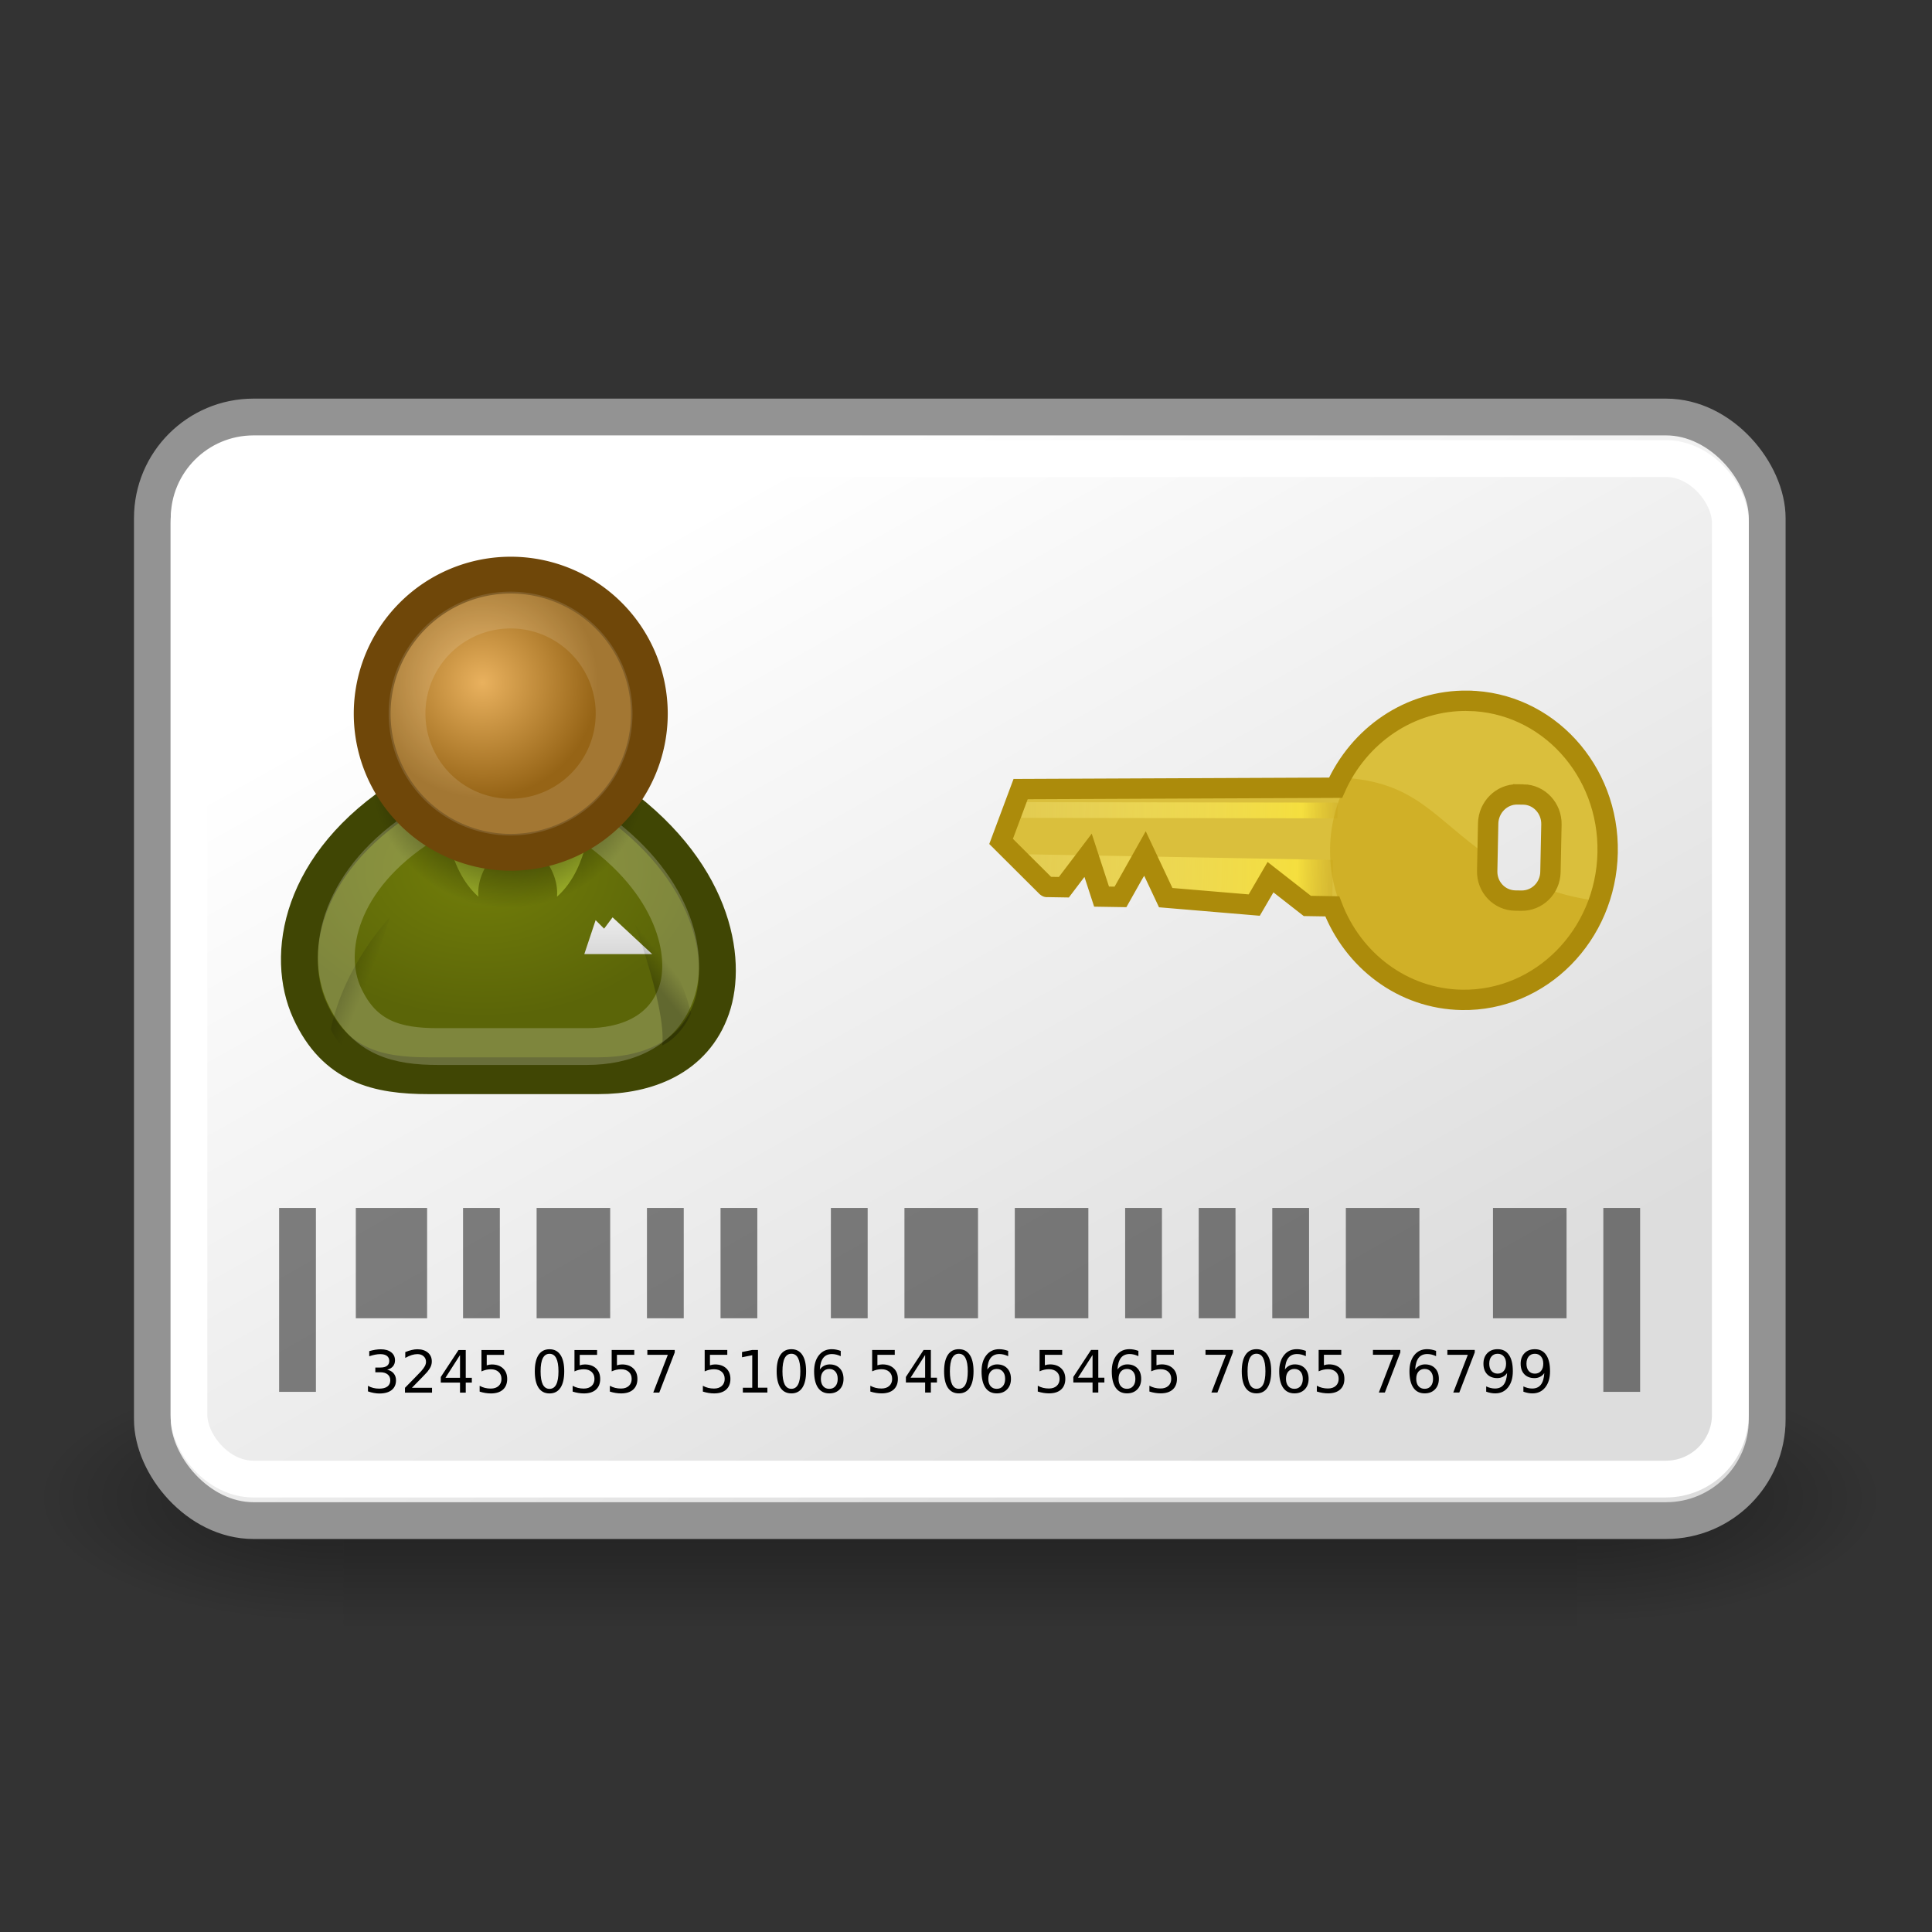 <?xml version="1.0" encoding="UTF-8" standalone="no"?>
<!-- Created with Inkscape (http://www.inkscape.org/) -->

<svg
   xmlns:dc="http://purl.org/dc/elements/1.1/"
   xmlns:cc="http://creativecommons.org/ns#"
   xmlns:rdf="http://www.w3.org/1999/02/22-rdf-syntax-ns#"
   xmlns:svg="http://www.w3.org/2000/svg"
   xmlns="http://www.w3.org/2000/svg"
   xmlns:xlink="http://www.w3.org/1999/xlink"
   xmlns:sodipodi="http://sodipodi.sourceforge.net/DTD/sodipodi-0.dtd"
   xmlns:inkscape="http://www.inkscape.org/namespaces/inkscape"
   version="1.0"
   width="128"
   height="128"
   id="svg2108"
   inkscape:version="0.48.3.1 r9886"
   sodipodi:docname="keycard.svg"
   inkscape:export-filename="keycard.png"
   inkscape:export-xdpi="22.5"
   inkscape:export-ydpi="22.5">
  <rect width="100%" height="100%" fill="#333333" stroke="none"/>
  <sodipodi:namedview
     pagecolor="#ffffff"
     bordercolor="#666666"
     borderopacity="1"
     objecttolerance="10"
     gridtolerance="10"
     guidetolerance="10"
     inkscape:pageopacity="0"
     inkscape:pageshadow="2"
     inkscape:window-width="1024"
     inkscape:window-height="551"
     id="namedview78"
     showgrid="false"
     inkscape:zoom="2"
     inkscape:cx="61.715018"
     inkscape:cy="47.022461"
     inkscape:window-x="0"
     inkscape:window-y="0"
     inkscape:window-maximized="1"
     inkscape:current-layer="layer2"
     fit-margin-top="0"
     fit-margin-left="0"
     fit-margin-right="0"
     fit-margin-bottom="0" />
  <defs
     id="defs3">
    <linearGradient
       id="linearGradient4356">
      <stop
         id="stop4358"
         style="stop-color:#000000;stop-opacity:1"
         offset="0" />
      <stop
         id="stop4360"
         style="stop-color:#000000;stop-opacity:0"
         offset="1" />
    </linearGradient>
    <linearGradient
       id="linearGradient4344">
      <stop
         id="stop4346"
         style="stop-color:#727e0a;stop-opacity:1"
         offset="0" />
      <stop
         id="stop4348"
         style="stop-color:#5b6508;stop-opacity:1"
         offset="1" />
    </linearGradient>
    <linearGradient
       id="linearGradient4338">
      <stop
         id="stop4340"
         style="stop-color:#e9b15e;stop-opacity:1"
         offset="0" />
      <stop
         id="stop4342"
         style="stop-color:#966416;stop-opacity:1"
         offset="1" />
    </linearGradient>
    <linearGradient
       id="linearGradient3824">
      <stop
         id="stop3826"
         style="stop-color:#ffffff;stop-opacity:1"
         offset="0" />
      <stop
         id="stop3828"
         style="stop-color:#c9c9c9;stop-opacity:1"
         offset="1" />
    </linearGradient>
    <linearGradient
       id="linearGradient3816">
      <stop
         id="stop3818"
         style="stop-color:#000000;stop-opacity:1"
         offset="0" />
      <stop
         id="stop3820"
         style="stop-color:#000000;stop-opacity:0"
         offset="1" />
    </linearGradient>
    <linearGradient
       id="linearGradient5048">
      <stop
         id="stop5050"
         style="stop-color:#000000;stop-opacity:0"
         offset="0" />
      <stop
         id="stop5056"
         style="stop-color:#000000;stop-opacity:1"
         offset="0.5" />
      <stop
         id="stop5052"
         style="stop-color:#000000;stop-opacity:0"
         offset="1" />
    </linearGradient>
    <linearGradient
       id="linearGradient5060">
      <stop
         id="stop5062"
         style="stop-color:#000000;stop-opacity:1"
         offset="0" />
      <stop
         id="stop5064"
         style="stop-color:#000000;stop-opacity:0"
         offset="1" />
    </linearGradient>
    <linearGradient
       id="linearGradient6732">
      <stop
         id="stop6734"
         style="stop-color:#ffffff;stop-opacity:1"
         offset="0" />
      <stop
         id="stop6736"
         style="stop-color:#dddddd;stop-opacity:1"
         offset="1" />
    </linearGradient>
    <linearGradient
       x1="22.687"
       y1="36.39"
       x2="21.408"
       y2="35.74"
       id="linearGradient6958"
       xlink:href="#linearGradient4356"
       gradientUnits="userSpaceOnUse"
       gradientTransform="matrix(-0.978,0.21,0.21,0.978,61.568,-4.448)" />
    <linearGradient
       x1="20.662"
       y1="35.818"
       x2="22.627"
       y2="36.218"
       id="linearGradient6956"
       xlink:href="#linearGradient4356"
       gradientUnits="userSpaceOnUse"
       gradientTransform="matrix(0.983,0.182,-0.182,0.983,12.69,-3.155)" />
    <linearGradient
       x1="30.936"
       y1="29.553"
       x2="30.936"
       y2="35.803"
       id="linearGradient6954"
       xlink:href="#linearGradient3824"
       gradientUnits="userSpaceOnUse"
       gradientTransform="translate(7.344,-0.33)" />
    <radialGradient
       cx="29.345"
       cy="17.064"
       r="9.162"
       fx="29.345"
       fy="17.064"
       id="radialGradient6952"
       xlink:href="#linearGradient4338"
       gradientUnits="userSpaceOnUse"
       gradientTransform="matrix(0.788,0,0,0.788,6.221,3.618)" />
    <radialGradient
       cx="31.113"
       cy="19.009"
       r="8.662"
       fx="31.113"
       fy="19.009"
       id="radialGradient6950"
       xlink:href="#linearGradient3816"
       gradientUnits="userSpaceOnUse" />
    <radialGradient
       cx="16.215"
       cy="19.836"
       r="13.565"
       fx="16.215"
       fy="19.836"
       id="radialGradient6948"
       xlink:href="#linearGradient4344"
       gradientUnits="userSpaceOnUse"
       gradientTransform="matrix(1,0,0,0.682,19.762,14.904)" />
    <linearGradient
       x1="302.857"
       y1="366.648"
       x2="302.857"
       y2="609.505"
       id="linearGradient5027"
       xlink:href="#linearGradient5048"
       gradientUnits="userSpaceOnUse"
       gradientTransform="matrix(2.774,0,0,1.97,-1892.179,-872.885)" />
    <radialGradient
       cx="605.714"
       cy="486.648"
       r="117.143"
       fx="605.714"
       fy="486.648"
       id="radialGradient5029"
       xlink:href="#linearGradient5060"
       gradientUnits="userSpaceOnUse"
       gradientTransform="matrix(2.774,0,0,1.97,-1891.633,-872.885)" />
    <radialGradient
       cx="605.714"
       cy="486.648"
       r="117.143"
       fx="605.714"
       fy="486.648"
       id="radialGradient5031"
       xlink:href="#linearGradient5060"
       gradientUnits="userSpaceOnUse"
       gradientTransform="matrix(-2.774,0,0,1.97,112.762,-872.885)" />
    <linearGradient
       x1="16.25"
       y1="12.25"
       x2="31.5"
       y2="36.625"
       id="linearGradient32693"
       xlink:href="#linearGradient6732"
       gradientUnits="userSpaceOnUse"
       gradientTransform="matrix(2.7,0,0,2.437,1.58,-11.285)" />
    <linearGradient
       id="linearGradient7465"
       y2="459.01"
       xlink:href="#linearGradient2119"
       gradientUnits="userSpaceOnUse"
       x2="564.29"
       gradientTransform="matrix(0.046,0.049,-0.052,0.049,81.399,-22.432)"
       y1="459.01"
       x1="333.57" />
    <linearGradient
       id="linearGradient2119">
      <stop
         id="stop2121"
         stop-color="#d2b32a"
         stop-opacity=".567"
         offset="0" />
      <stop
         id="stop2378"
         stop-color="#ffeb3f"
         stop-opacity=".722"
         offset=".11" />
      <stop
         id="stop2123"
         stop-color="#fff493"
         stop-opacity=".231"
         offset="1" />
    </linearGradient>
    <linearGradient
       id="linearGradient7467"
       y2="504.34"
       xlink:href="#linearGradient2119"
       gradientUnits="userSpaceOnUse"
       x2="567"
       gradientTransform="matrix(0.046,0.049,-0.052,0.049,81.399,-22.432)"
       y1="504.34"
       x1="336.16" />
    <linearGradient
       id="linearGradient3259">
      <stop
         id="stop3261"
         stop-color="#d2b32a"
         stop-opacity=".567"
         offset="0" />
      <stop
         id="stop3263"
         stop-color="#ffeb3f"
         stop-opacity=".722"
         offset=".11" />
      <stop
         id="stop3265"
         stop-color="#fff493"
         stop-opacity=".231"
         offset="1" />
    </linearGradient>
    <radialGradient
       inkscape:collect="always"
       xlink:href="#linearGradient4344"
       id="radialGradient3313"
       gradientUnits="userSpaceOnUse"
       gradientTransform="matrix(1,0,0,0.682,19.762,14.904)"
       cx="16.215"
       cy="19.836"
       fx="16.215"
       fy="19.836"
       r="13.565" />
    <radialGradient
       inkscape:collect="always"
       xlink:href="#linearGradient3816"
       id="radialGradient3315"
       gradientUnits="userSpaceOnUse"
       cx="31.113"
       cy="19.009"
       fx="31.113"
       fy="19.009"
       r="8.662" />
    <radialGradient
       inkscape:collect="always"
       xlink:href="#linearGradient4338"
       id="radialGradient3317"
       gradientUnits="userSpaceOnUse"
       gradientTransform="matrix(0.788,0,0,0.788,6.221,3.618)"
       cx="29.345"
       cy="17.064"
       fx="29.345"
       fy="17.064"
       r="9.162" />
    <linearGradient
       inkscape:collect="always"
       xlink:href="#linearGradient3824"
       id="linearGradient3319"
       gradientUnits="userSpaceOnUse"
       gradientTransform="translate(7.344,-0.33)"
       x1="30.936"
       y1="29.553"
       x2="30.936"
       y2="35.803" />
    <linearGradient
       inkscape:collect="always"
       xlink:href="#linearGradient4356"
       id="linearGradient3321"
       gradientUnits="userSpaceOnUse"
       gradientTransform="matrix(0.983,0.182,-0.182,0.983,12.69,-3.155)"
       x1="20.662"
       y1="35.818"
       x2="22.627"
       y2="36.218" />
    <linearGradient
       inkscape:collect="always"
       xlink:href="#linearGradient4356"
       id="linearGradient3323"
       gradientUnits="userSpaceOnUse"
       gradientTransform="matrix(-0.978,0.21,0.21,0.978,61.568,-4.448)"
       x1="22.687"
       y1="36.39"
       x2="21.408"
       y2="35.74" />
  </defs>
  <g
     id="layer1"
     style="display:inline"
     transform="translate(-2.285,16.978)" />
  <g
     id="layer2"
     style="display:inline"
     transform="translate(-2.285,16.978)">
    <g
       transform="matrix(0.061,0,0,0.036,120.149,79.158)"
       id="g5022"
       style="display:inline">
      <rect
         width="1339.633"
         height="478.357"
         x="-1559.252"
         y="-150.697"
         id="rect4173"
         style="opacity:0.402;fill:url(#linearGradient5027);fill-opacity:1;fill-rule:nonzero;stroke:none;stroke-width:1;marker:none;visibility:visible;display:inline;overflow:visible" />
      <path
         d="m -219.619,-150.68 c 0,0 0,478.331 0,478.331 142.874,0.9 345.4,-107.17 345.4,-239.196 0,-132.027 -159.437,-239.135 -345.4,-239.135 z"
         id="path5058"
         style="opacity:0.402;fill:url(#radialGradient5029);fill-opacity:1;fill-rule:nonzero;stroke:none;stroke-width:1;marker:none;visibility:visible;display:inline;overflow:visible"
         inkscape:connector-curvature="0" />
      <path
         d="m -1559.252,-150.68 c 0,0 0,478.331 0,478.331 -142.874,0.9 -345.4,-107.17 -345.4,-239.196 0,-132.027 159.437,-239.135 345.4,-239.135 z"
         id="path5018"
         style="opacity:0.402;fill:url(#radialGradient5031);fill-opacity:1;fill-rule:nonzero;stroke:none;stroke-width:1;marker:none;visibility:visible;display:inline;overflow:visible"
         inkscape:connector-curvature="0" />
    </g>
    <rect
       width="106.987"
       height="73.116"
       rx="6.702"
       ry="6.702"
       x="12.38"
       y="10.65"
       id="rect5857"
       style="fill:url(#linearGradient32693);fill-opacity:1;fill-rule:evenodd;stroke:#939393;stroke-width:2.437;stroke-linecap:butt;stroke-linejoin:miter;stroke-miterlimit:4;stroke-opacity:1;stroke-dasharray:none;stroke-dashoffset:0;marker:none;visibility:visible;display:inline;overflow:visible" />
    <rect
       width="102.121"
       height="67.611"
       rx="4.265"
       ry="4.265"
       x="14.803"
       y="13.403"
       id="rect6740"
       style="fill:none;stroke:#ffffff;stroke-width:2.437;stroke-linecap:butt;stroke-linejoin:miter;stroke-miterlimit:4;stroke-opacity:1;stroke-dasharray:none;stroke-dashoffset:0;marker:none;visibility:visible;display:inline;overflow:visible" />
    <g
       transform="matrix(1.06,0,0,1.06,-3.891,10.507)"
       id="g6935">
      <path
         d="m 32.623,41.306 10.607,0 c 3.005,0 5.98,-1.102 7.071,-4.243 1.036,-2.982 0.177,-8.662 -6.541,-13.258 l -12.551,0 c -6.718,4.243 -7.557,10.045 -6.01,13.435 1.576,3.454 4.243,4.066 7.425,4.066 z"
         id="path2329"
         style="fill:url(#radialGradient3313);fill-opacity:1;fill-rule:evenodd;stroke:#404604;stroke-width:2.3px;stroke-linecap:round;stroke-linejoin:round;stroke-miterlimit:4;stroke-opacity:1;stroke-dasharray:none;stroke-dashoffset:0;marker:none;visibility:visible;display:inline;overflow:visible"
         inkscape:connector-curvature="0" />
      <path
         d="m 37.695,26.457 c 0,0 -2.151,1.66 -1.966,3.661 -2.041,-1.801 -2.1,-5.252 -2.1,-5.252 l 4.066,1.591 z"
         id="path3812"
         style="fill:#9db029;fill-opacity:1;fill-rule:evenodd;stroke:none;stroke-width:1px;marker:none;visibility:visible;display:inline;overflow:visible"
         inkscape:connector-curvature="0" />
      <path
         d="m 33.211,39.483 9.297,0 c 2.379,0 4.734,-0.872 5.597,-3.358 0.82,-2.361 -0.085,-6.857 -5.403,-10.495 l -10.386,0 c -5.317,3.358 -6.207,7.951 -4.983,10.635 1.247,2.734 3.358,3.218 5.877,3.218 z"
         id="path3838"
         style="opacity:0.215;fill:none;stroke:#ffffff;stroke-width:2.3px;stroke-linecap:round;stroke-linejoin:round;stroke-miterlimit:4;stroke-opacity:1;stroke-dasharray:none;stroke-dashoffset:0;marker:none;visibility:visible;display:inline;overflow:visible"
         inkscape:connector-curvature="0" />
      <path
         d="m 38.673,26.457 c 0,0 2.151,1.66 1.966,3.661 2.041,-1.801 2.1,-5.252 2.1,-5.252 l -4.066,1.591 z"
         id="path3810"
         style="fill:#9db029;fill-opacity:1;fill-rule:evenodd;stroke:none;stroke-width:1px;marker:none;visibility:visible;display:inline;overflow:visible"
         inkscape:connector-curvature="0" />
      <path
         d="m 39.775,19.009 a 8.662,8.662 0 1 1 -17.324,0 8.662,8.662 0 1 1 17.324,0 z"
         transform="translate(6.512,3.17)"
         id="path3814"
         style="fill:url(#radialGradient3315);fill-opacity:1;fill-rule:evenodd;stroke:none;stroke-width:1px;marker:none;visibility:visible;display:inline;overflow:visible"
         inkscape:connector-curvature="0" />
      <path
         d="m 39.775,19.009 a 8.662,8.662 0 1 1 -17.324,0 8.662,8.662 0 1 1 17.324,0 z"
         transform="translate(6.637,-0.33)"
         id="path2327"
         style="fill:url(#radialGradient3317);fill-opacity:1;fill-rule:evenodd;stroke:#6f4709;stroke-width:2.3px;stroke-linecap:round;stroke-linejoin:round;stroke-miterlimit:4;stroke-opacity:1;stroke-dasharray:none;stroke-dashoffset:0;marker:none;visibility:visible;display:inline;overflow:visible"
         inkscape:connector-curvature="0" />
      <path
         d="m 39.775,19.009 a 8.662,8.662 0 1 1 -17.324,0 8.662,8.662 0 1 1 17.324,0 z"
         transform="matrix(0.747,0,0,0.747,14.497,4.472)"
         id="path3834"
         style="opacity:0.127;fill:none;stroke:#ffffff;stroke-width:3.077px;stroke-linecap:round;stroke-linejoin:round;stroke-miterlimit:4;stroke-opacity:1;stroke-dasharray:none;stroke-dashoffset:0;marker:none;visibility:visible;display:inline;overflow:visible"
         inkscape:connector-curvature="0" />
      <path
         d="m 42.346,33.705 4.243,0 -2.475,-2.298 -0.53,0.707 -0.53,-0.53 -0.707,2.121 z"
         id="path4173"
         style="fill:url(#linearGradient3319);fill-opacity:1;fill-rule:evenodd;stroke:none;stroke-width:1px;marker:none;visibility:visible;display:inline;overflow:visible"
         inkscape:connector-curvature="0" />
      <path
         d="m 28.31,40.272 c -1.248,-0.545 -1.806,-1.858 -1.806,-1.858 0.841,-4.069 3.72,-7.046 3.72,-7.046 0,0 -2.279,6.412 -1.914,8.904 z"
         id="path4368"
         style="opacity:0.228;fill:url(#linearGradient3321);fill-opacity:1;fill-rule:evenodd;stroke:none;stroke-width:1px;marker:none;visibility:visible;display:inline;overflow:visible"
         inkscape:connector-curvature="0" />
      <path
         d="m 47.216,39.414 c 1.231,-0.581 1.804,-2.002 1.804,-2.002 -0.959,-4.043 -3.976,-6.843 -3.976,-6.843 0,0 2.465,6.343 2.172,8.845 z"
         id="path4370"
         style="opacity:0.228;fill:url(#linearGradient3323);fill-opacity:1;fill-rule:evenodd;stroke:none;stroke-width:1px;marker:none;visibility:visible;display:inline;overflow:visible"
         inkscape:connector-curvature="0" />
    </g>
    <g
       transform="matrix(2.437,0,0,2.031,6.156,2.12)"
       id="g7033"
       style="opacity:0.485">
      <rect
         width="1"
         height="6"
         rx="0"
         ry="0"
         x="6"
         y="30"
         id="rect7003"
         style="fill:#000000;fill-opacity:1;fill-rule:evenodd;stroke:none;stroke-width:1;marker:none;visibility:visible;display:inline;overflow:visible" />
      <rect
         width="1.938"
         height="3.6"
         rx="0"
         ry="0"
         x="8.085"
         y="30"
         id="rect7005"
         style="fill:#000000;fill-opacity:1;fill-rule:evenodd;stroke:none;stroke-width:1;marker:none;visibility:visible;display:inline;overflow:visible" />
      <rect
         width="1"
         height="3.6"
         x="11"
         y="30"
         id="rect7007"
         style="fill:#000000;fill-opacity:1;fill-rule:evenodd;stroke:none;stroke-width:1;marker:none;visibility:visible;display:inline;overflow:visible" />
      <rect
         width="2"
         height="3.6"
         x="13"
         y="30"
         id="rect7009"
         style="fill:#000000;fill-opacity:1;fill-rule:evenodd;stroke:none;stroke-width:1;marker:none;visibility:visible;display:inline;overflow:visible" />
      <rect
         width="1"
         height="3.6"
         x="16"
         y="30"
         id="rect7011"
         style="fill:#000000;fill-opacity:1;fill-rule:evenodd;stroke:none;stroke-width:1;marker:none;visibility:visible;display:inline;overflow:visible" />
      <rect
         width="1"
         height="3.6"
         x="18"
         y="30"
         id="rect7013"
         style="fill:#000000;fill-opacity:1;fill-rule:evenodd;stroke:none;stroke-width:1;marker:none;visibility:visible;display:inline;overflow:visible" />
      <rect
         width="1"
         height="3.6"
         x="21"
         y="30"
         id="rect7015"
         style="fill:#000000;fill-opacity:1;fill-rule:evenodd;stroke:none;stroke-width:1;marker:none;visibility:visible;display:inline;overflow:visible" />
      <rect
         width="2"
         height="3.6"
         x="23"
         y="30"
         id="rect7017"
         style="fill:#000000;fill-opacity:1;fill-rule:evenodd;stroke:none;stroke-width:1;marker:none;visibility:visible;display:inline;overflow:visible" />
      <rect
         width="2"
         height="3.6"
         x="26"
         y="30"
         id="rect7019"
         style="fill:#000000;fill-opacity:1;fill-rule:evenodd;stroke:none;stroke-width:1;marker:none;visibility:visible;display:inline;overflow:visible" />
      <rect
         width="1"
         height="3.6"
         x="29"
         y="30"
         id="rect7021"
         style="fill:#000000;fill-opacity:1;fill-rule:evenodd;stroke:none;stroke-width:1;marker:none;visibility:visible;display:inline;overflow:visible" />
      <rect
         width="1"
         height="3.6"
         x="31"
         y="30"
         id="rect7023"
         style="fill:#000000;fill-opacity:1;fill-rule:evenodd;stroke:none;stroke-width:1;marker:none;visibility:visible;display:inline;overflow:visible" />
      <rect
         width="1"
         height="3.6"
         x="33"
         y="30"
         id="rect7025"
         style="fill:#000000;fill-opacity:1;fill-rule:evenodd;stroke:none;stroke-width:1;marker:none;visibility:visible;display:inline;overflow:visible" />
      <rect
         width="2"
         height="3.6"
         x="35"
         y="30"
         id="rect7027"
         style="fill:#000000;fill-opacity:1;fill-rule:evenodd;stroke:none;stroke-width:1;marker:none;visibility:visible;display:inline;overflow:visible" />
      <rect
         width="2"
         height="3.6"
         x="39"
         y="30"
         id="rect7029"
         style="fill:#000000;fill-opacity:1;fill-rule:evenodd;stroke:none;stroke-width:1;marker:none;visibility:visible;display:inline;overflow:visible" />
      <rect
         width="1"
         height="6"
         x="42"
         y="30"
         id="rect7031"
         style="fill:#000000;fill-opacity:1;fill-rule:evenodd;stroke:none;stroke-width:1;marker:none;visibility:visible;display:inline;overflow:visible" />
    </g>
    <path
       d="m 27.939,73.769 c 0.183,0.039 0.325,0.12 0.427,0.244 0.103,0.123 0.155,0.276 0.155,0.457 -2e-6,0.278 -0.096,0.494 -0.287,0.646 -0.192,0.152 -0.464,0.229 -0.816,0.229 -0.118,0 -0.241,-0.012 -0.367,-0.036 -0.125,-0.023 -0.254,-0.057 -0.387,-0.104 l 0,-0.369 c 0.106,0.062 0.222,0.108 0.348,0.14 0.126,0.032 0.258,0.047 0.395,0.047 0.239,0 0.421,-0.047 0.546,-0.142 0.126,-0.095 0.189,-0.232 0.189,-0.412 -2e-6,-0.166 -0.059,-0.296 -0.176,-0.389 -0.116,-0.095 -0.278,-0.142 -0.486,-0.142 l -0.329,0 0,-0.314 0.344,0 c 0.188,1e-5 0.331,-0.037 0.431,-0.112 0.1,-0.076 0.149,-0.184 0.149,-0.325 -2e-6,-0.145 -0.052,-0.256 -0.155,-0.333 -0.102,-0.078 -0.249,-0.117 -0.44,-0.117 -0.105,3e-6 -0.217,0.011 -0.336,0.034 -0.12,0.023 -0.251,0.058 -0.395,0.106 l 0,-0.34 c 0.145,-0.04 0.28,-0.071 0.406,-0.091 0.127,-0.02 0.247,-0.03 0.359,-0.03 0.29,5e-6 0.519,0.066 0.688,0.198 0.169,0.131 0.253,0.309 0.253,0.533 -2e-6,0.156 -0.045,0.289 -0.134,0.397 -0.089,0.107 -0.217,0.181 -0.382,0.223 m 1.637,1.2 1.332,0 0,0.321 -1.792,0 0,-0.321 c 0.145,-0.15 0.342,-0.351 0.592,-0.603 0.251,-0.253 0.408,-0.416 0.472,-0.489 0.122,-0.137 0.207,-0.253 0.255,-0.348 0.049,-0.096 0.074,-0.19 0.074,-0.282 -10e-7,-0.15 -0.053,-0.272 -0.159,-0.367 -0.105,-0.095 -0.241,-0.142 -0.41,-0.142 -0.12,3e-6 -0.246,0.021 -0.38,0.062 -0.132,0.042 -0.274,0.105 -0.425,0.189 l 0,-0.386 c 0.154,-0.062 0.297,-0.108 0.431,-0.14 0.134,-0.032 0.256,-0.047 0.367,-0.047 0.292,5e-6 0.525,0.073 0.699,0.219 0.174,0.146 0.261,0.341 0.261,0.586 -2e-6,0.116 -0.022,0.226 -0.066,0.331 -0.043,0.103 -0.122,0.226 -0.236,0.367 -0.032,0.037 -0.132,0.142 -0.3,0.318 -0.169,0.174 -0.407,0.418 -0.714,0.731 m 3.185,-2.168 -0.964,1.506 0.964,0 0,-1.506 m -0.1,-0.333 0.48,0 0,1.839 0.403,0 0,0.318 -0.403,0 0,0.665 -0.38,0 0,-0.665 -1.274,0 0,-0.369 1.174,-1.788 m 1.52,0 1.499,0 0,0.321 -1.149,0 0,0.692 c 0.055,-0.019 0.111,-0.033 0.166,-0.042 0.055,-0.01 0.111,-0.015 0.166,-0.015 0.315,0 0.564,0.086 0.748,0.259 0.184,0.173 0.276,0.406 0.276,0.701 -3e-6,0.304 -0.095,0.54 -0.283,0.709 -0.189,0.168 -0.455,0.251 -0.799,0.251 -0.118,0 -0.239,-0.01 -0.363,-0.03 -0.122,-0.02 -0.249,-0.05 -0.38,-0.091 l 0,-0.384 c 0.113,0.062 0.231,0.108 0.352,0.138 0.121,0.03 0.249,0.045 0.384,0.045 0.218,0 0.391,-0.057 0.518,-0.172 0.127,-0.115 0.191,-0.27 0.191,-0.467 0,-0.197 -0.064,-0.352 -0.191,-0.467 -0.127,-0.115 -0.3,-0.172 -0.518,-0.172 -0.102,0 -0.204,0.011 -0.306,0.034 -0.101,0.023 -0.204,0.058 -0.31,0.106 l 0,-1.417 m 4.509,0.251 c -0.197,2e-6 -0.345,0.097 -0.444,0.291 -0.098,0.193 -0.147,0.483 -0.147,0.871 0,0.387 0.049,0.677 0.147,0.871 0.1,0.193 0.248,0.289 0.444,0.289 0.198,0 0.346,-0.096 0.444,-0.289 0.1,-0.194 0.149,-0.484 0.149,-0.871 -3e-6,-0.388 -0.05,-0.678 -0.149,-0.871 -0.098,-0.194 -0.246,-0.291 -0.444,-0.291 m 0,-0.302 c 0.316,5e-6 0.558,0.125 0.724,0.376 0.168,0.249 0.251,0.612 0.251,1.089 -3e-6,0.475 -0.084,0.838 -0.251,1.089 -0.166,0.249 -0.408,0.374 -0.724,0.374 -0.316,0 -0.558,-0.125 -0.726,-0.374 -0.166,-0.251 -0.249,-0.614 -0.249,-1.089 0,-0.476 0.083,-0.839 0.249,-1.089 0.168,-0.251 0.409,-0.376 0.726,-0.376 m 1.652,0.051 1.499,0 0,0.321 -1.149,0 0,0.692 c 0.055,-0.019 0.111,-0.033 0.166,-0.042 0.055,-0.01 0.111,-0.015 0.166,-0.015 0.315,0 0.564,0.086 0.748,0.259 0.184,0.173 0.276,0.406 0.276,0.701 -3e-6,0.304 -0.095,0.54 -0.283,0.709 -0.189,0.168 -0.455,0.251 -0.799,0.251 -0.118,0 -0.239,-0.01 -0.363,-0.03 -0.122,-0.02 -0.249,-0.05 -0.38,-0.091 l 0,-0.384 c 0.113,0.062 0.231,0.108 0.352,0.138 0.121,0.03 0.249,0.045 0.384,0.045 0.218,0 0.391,-0.057 0.518,-0.172 0.127,-0.115 0.191,-0.27 0.191,-0.467 -2e-6,-0.197 -0.064,-0.352 -0.191,-0.467 -0.127,-0.115 -0.3,-0.172 -0.518,-0.172 -0.102,0 -0.204,0.011 -0.306,0.034 -0.101,0.023 -0.204,0.058 -0.31,0.106 l 0,-1.417 m 2.464,0 1.499,0 0,0.321 -1.149,0 0,0.692 c 0.055,-0.019 0.111,-0.033 0.166,-0.042 0.055,-0.01 0.111,-0.015 0.166,-0.015 0.315,0 0.564,0.086 0.748,0.259 0.184,0.173 0.276,0.406 0.276,0.701 -3e-6,0.304 -0.095,0.54 -0.283,0.709 -0.189,0.168 -0.455,0.251 -0.799,0.251 -0.118,0 -0.239,-0.01 -0.363,-0.03 -0.122,-0.02 -0.249,-0.05 -0.38,-0.091 l 0,-0.384 c 0.113,0.062 0.231,0.108 0.352,0.138 0.121,0.03 0.249,0.045 0.384,0.045 0.218,0 0.391,-0.057 0.518,-0.172 0.127,-0.115 0.191,-0.27 0.191,-0.467 0,-0.197 -0.064,-0.352 -0.191,-0.467 -0.127,-0.115 -0.3,-0.172 -0.518,-0.172 -0.102,0 -0.204,0.011 -0.306,0.034 -0.101,0.023 -0.204,0.058 -0.31,0.106 l 0,-1.417 m 2.364,0 1.814,0 0,0.163 -1.024,2.659 -0.399,0 0.964,-2.5 -1.355,0 0,-0.321 m 3.797,0 1.499,0 0,0.321 -1.149,0 0,0.692 c 0.055,-0.019 0.111,-0.033 0.166,-0.042 0.055,-0.01 0.111,-0.015 0.166,-0.015 0.315,0 0.564,0.086 0.748,0.259 0.184,0.173 0.276,0.406 0.276,0.701 -3e-6,0.304 -0.095,0.54 -0.283,0.709 -0.189,0.168 -0.455,0.251 -0.799,0.251 -0.118,0 -0.239,-0.01 -0.363,-0.03 -0.122,-0.02 -0.249,-0.05 -0.38,-0.091 l 0,-0.384 c 0.113,0.062 0.231,0.108 0.352,0.138 0.121,0.03 0.249,0.045 0.384,0.045 0.218,0 0.391,-0.057 0.518,-0.172 0.127,-0.115 0.191,-0.27 0.191,-0.467 -2e-6,-0.197 -0.064,-0.352 -0.191,-0.467 -0.127,-0.115 -0.3,-0.172 -0.518,-0.172 -0.102,0 -0.204,0.011 -0.306,0.034 -0.101,0.023 -0.204,0.058 -0.31,0.106 l 0,-1.417 m 2.527,2.5 0.624,0 0,-2.153 -0.678,0.136 0,-0.348 0.675,-0.136 0.382,0 0,2.5 0.624,0 0,0.321 -1.625,0 0,-0.321 m 3.215,-2.249 c -0.197,2e-6 -0.345,0.097 -0.444,0.291 -0.098,0.193 -0.147,0.483 -0.147,0.871 0,0.387 0.049,0.677 0.147,0.871 0.1,0.193 0.248,0.289 0.444,0.289 0.198,0 0.346,-0.096 0.444,-0.289 0.1,-0.194 0.149,-0.484 0.149,-0.871 0,-0.388 -0.05,-0.678 -0.149,-0.871 -0.098,-0.194 -0.246,-0.291 -0.444,-0.291 m 0,-0.302 c 0.316,5e-6 0.558,0.125 0.724,0.376 0.168,0.249 0.251,0.612 0.251,1.089 -3e-6,0.475 -0.084,0.838 -0.251,1.089 -0.166,0.249 -0.408,0.374 -0.724,0.374 -0.316,0 -0.558,-0.125 -0.726,-0.374 -0.166,-0.251 -0.249,-0.614 -0.249,-1.089 0,-0.476 0.083,-0.839 0.249,-1.089 0.168,-0.251 0.409,-0.376 0.726,-0.376 m 2.512,1.31 c -0.171,0 -0.307,0.059 -0.408,0.176 -0.1,0.117 -0.149,0.278 -0.149,0.482 0,0.203 0.05,0.363 0.149,0.482 0.101,0.117 0.237,0.176 0.408,0.176 0.171,0 0.307,-0.059 0.406,-0.176 0.101,-0.118 0.151,-0.279 0.151,-0.482 -2e-6,-0.204 -0.05,-0.365 -0.151,-0.482 -0.1,-0.117 -0.235,-0.176 -0.406,-0.176 m 0.758,-1.196 0,0.348 c -0.096,-0.045 -0.193,-0.08 -0.291,-0.104 -0.097,-0.024 -0.193,-0.036 -0.289,-0.036 -0.252,3e-6 -0.445,0.085 -0.578,0.255 -0.132,0.17 -0.208,0.427 -0.227,0.771 0.074,-0.11 0.168,-0.193 0.28,-0.251 0.112,-0.059 0.236,-0.089 0.37,-0.089 0.283,0 0.507,0.086 0.671,0.259 0.165,0.171 0.248,0.405 0.248,0.701 -2e-6,0.29 -0.086,0.522 -0.257,0.697 -0.171,0.175 -0.399,0.263 -0.684,0.263 -0.326,0 -0.576,-0.125 -0.748,-0.374 -0.173,-0.251 -0.259,-0.614 -0.259,-1.089 0,-0.446 0.106,-0.801 0.318,-1.066 0.212,-0.266 0.496,-0.399 0.852,-0.399 0.096,5e-6 0.192,0.009 0.289,0.028 0.098,0.019 0.2,0.047 0.306,0.085 m 2.079,-0.062 1.499,0 0,0.321 -1.149,0 0,0.692 c 0.055,-0.019 0.111,-0.033 0.166,-0.042 0.055,-0.01 0.111,-0.015 0.166,-0.015 0.315,0 0.564,0.086 0.748,0.259 0.184,0.173 0.276,0.406 0.276,0.701 0,0.304 -0.095,0.54 -0.283,0.709 -0.189,0.168 -0.455,0.251 -0.799,0.251 -0.118,0 -0.239,-0.01 -0.363,-0.03 -0.122,-0.02 -0.249,-0.05 -0.38,-0.091 l 0,-0.384 c 0.113,0.062 0.231,0.108 0.352,0.138 0.121,0.03 0.249,0.045 0.384,0.045 0.218,0 0.391,-0.057 0.518,-0.172 0.127,-0.115 0.191,-0.27 0.191,-0.467 -3e-6,-0.197 -0.064,-0.352 -0.191,-0.467 -0.127,-0.115 -0.3,-0.172 -0.518,-0.172 -0.102,0 -0.204,0.011 -0.306,0.034 -0.101,0.023 -0.204,0.058 -0.31,0.106 l 0,-1.417 m 3.51,0.333 -0.964,1.506 0.964,0 0,-1.506 m -0.1,-0.333 0.48,0 0,1.839 0.403,0 0,0.318 -0.403,0 0,0.665 -0.38,0 0,-0.665 -1.274,0 0,-0.369 1.174,-1.788 m 2.332,0.251 c -0.197,2e-6 -0.345,0.097 -0.444,0.291 -0.098,0.193 -0.147,0.483 -0.147,0.871 0,0.387 0.049,0.677 0.147,0.871 0.1,0.193 0.248,0.289 0.444,0.289 0.198,0 0.346,-0.096 0.444,-0.289 0.1,-0.194 0.149,-0.484 0.149,-0.871 -3e-6,-0.388 -0.05,-0.678 -0.149,-0.871 -0.098,-0.194 -0.246,-0.291 -0.444,-0.291 m 0,-0.302 c 0.316,5e-6 0.558,0.125 0.724,0.376 0.168,0.249 0.251,0.612 0.251,1.089 -2e-6,0.475 -0.084,0.838 -0.251,1.089 -0.166,0.249 -0.408,0.374 -0.724,0.374 -0.316,0 -0.558,-0.125 -0.726,-0.374 -0.166,-0.251 -0.249,-0.614 -0.249,-1.089 0,-0.476 0.083,-0.839 0.249,-1.089 0.168,-0.251 0.409,-0.376 0.726,-0.376 m 2.512,1.31 c -0.171,0 -0.307,0.059 -0.408,0.176 -0.1,0.117 -0.149,0.278 -0.149,0.482 0,0.203 0.05,0.363 0.149,0.482 0.101,0.117 0.237,0.176 0.408,0.176 0.171,0 0.307,-0.059 0.406,-0.176 0.101,-0.118 0.151,-0.279 0.151,-0.482 0,-0.204 -0.05,-0.365 -0.151,-0.482 -0.1,-0.117 -0.235,-0.176 -0.406,-0.176 m 0.758,-1.196 0,0.348 c -0.096,-0.045 -0.193,-0.08 -0.291,-0.104 -0.097,-0.024 -0.193,-0.036 -0.289,-0.036 -0.252,3e-6 -0.445,0.085 -0.578,0.255 -0.132,0.17 -0.208,0.427 -0.227,0.771 0.074,-0.11 0.168,-0.193 0.28,-0.251 0.112,-0.059 0.236,-0.089 0.37,-0.089 0.283,0 0.507,0.086 0.671,0.259 0.165,0.171 0.248,0.405 0.248,0.701 -3e-6,0.29 -0.086,0.522 -0.257,0.697 -0.171,0.175 -0.399,0.263 -0.684,0.263 -0.326,0 -0.576,-0.125 -0.748,-0.374 -0.173,-0.251 -0.259,-0.614 -0.259,-1.089 0,-0.446 0.106,-0.801 0.318,-1.066 0.212,-0.266 0.496,-0.399 0.852,-0.399 0.096,5e-6 0.192,0.009 0.289,0.028 0.098,0.019 0.2,0.047 0.306,0.085 m 2.079,-0.062 1.499,0 0,0.321 -1.149,0 0,0.692 c 0.055,-0.019 0.111,-0.033 0.166,-0.042 0.055,-0.01 0.111,-0.015 0.166,-0.015 0.315,0 0.564,0.086 0.748,0.259 0.184,0.173 0.276,0.406 0.276,0.701 -3e-6,0.304 -0.095,0.54 -0.283,0.709 -0.189,0.168 -0.455,0.251 -0.799,0.251 -0.118,0 -0.239,-0.01 -0.363,-0.03 -0.122,-0.02 -0.249,-0.05 -0.38,-0.091 l 0,-0.384 c 0.113,0.062 0.231,0.108 0.352,0.138 0.121,0.03 0.249,0.045 0.384,0.045 0.218,0 0.391,-0.057 0.518,-0.172 0.127,-0.115 0.191,-0.27 0.191,-0.467 0,-0.197 -0.064,-0.352 -0.191,-0.467 -0.127,-0.115 -0.3,-0.172 -0.518,-0.172 -0.102,0 -0.204,0.011 -0.306,0.034 -0.101,0.023 -0.204,0.058 -0.31,0.106 l 0,-1.417 m 3.51,0.333 -0.964,1.506 0.964,0 0,-1.506 m -0.1,-0.333 0.48,0 0,1.839 0.403,0 0,0.318 -0.403,0 0,0.665 -0.38,0 0,-0.665 -1.274,0 0,-0.369 1.174,-1.788 m 2.379,1.259 c -0.171,0 -0.307,0.059 -0.408,0.176 -0.1,0.117 -0.149,0.278 -0.149,0.482 0,0.203 0.05,0.363 0.149,0.482 0.101,0.117 0.237,0.176 0.408,0.176 0.171,0 0.307,-0.059 0.406,-0.176 0.101,-0.118 0.151,-0.279 0.151,-0.482 -3e-6,-0.204 -0.05,-0.365 -0.151,-0.482 -0.1,-0.117 -0.235,-0.176 -0.406,-0.176 m 0.758,-1.196 0,0.348 c -0.096,-0.045 -0.193,-0.08 -0.291,-0.104 -0.097,-0.024 -0.193,-0.036 -0.289,-0.036 -0.252,3e-6 -0.445,0.085 -0.578,0.255 -0.132,0.17 -0.208,0.427 -0.227,0.771 0.074,-0.11 0.168,-0.193 0.28,-0.251 0.112,-0.059 0.236,-0.089 0.37,-0.089 0.283,0 0.507,0.086 0.671,0.259 0.165,0.171 0.248,0.405 0.248,0.701 -2e-6,0.29 -0.086,0.522 -0.257,0.697 -0.171,0.175 -0.399,0.263 -0.684,0.263 -0.326,0 -0.576,-0.125 -0.748,-0.374 -0.173,-0.251 -0.259,-0.614 -0.259,-1.089 0,-0.446 0.106,-0.801 0.318,-1.066 0.212,-0.266 0.496,-0.399 0.852,-0.399 0.096,5e-6 0.192,0.009 0.289,0.028 0.098,0.019 0.2,0.047 0.306,0.085 m 0.847,-0.062 1.499,0 0,0.321 -1.149,0 0,0.692 c 0.055,-0.019 0.111,-0.033 0.166,-0.042 0.055,-0.01 0.111,-0.015 0.166,-0.015 0.315,0 0.564,0.086 0.748,0.259 0.184,0.173 0.276,0.406 0.276,0.701 -2e-6,0.304 -0.095,0.54 -0.283,0.709 -0.189,0.168 -0.455,0.251 -0.799,0.251 -0.118,0 -0.239,-0.01 -0.363,-0.03 -0.122,-0.02 -0.249,-0.05 -0.38,-0.091 l 0,-0.384 c 0.113,0.062 0.231,0.108 0.352,0.138 0.121,0.03 0.249,0.045 0.384,0.045 0.218,0 0.391,-0.057 0.518,-0.172 0.127,-0.115 0.191,-0.27 0.191,-0.467 -2e-6,-0.197 -0.064,-0.352 -0.191,-0.467 -0.127,-0.115 -0.3,-0.172 -0.518,-0.172 -0.102,0 -0.204,0.011 -0.306,0.034 -0.101,0.023 -0.204,0.058 -0.31,0.106 l 0,-1.417 m 3.597,0 1.814,0 0,0.163 -1.024,2.659 -0.399,0 0.964,-2.5 -1.355,0 0,-0.321 m 3.377,0.251 c -0.197,2e-6 -0.345,0.097 -0.444,0.291 -0.098,0.193 -0.147,0.483 -0.147,0.871 0,0.387 0.049,0.677 0.147,0.871 0.1,0.193 0.248,0.289 0.444,0.289 0.198,0 0.346,-0.096 0.444,-0.289 0.1,-0.194 0.149,-0.484 0.149,-0.871 -2e-6,-0.388 -0.05,-0.678 -0.149,-0.871 -0.098,-0.194 -0.246,-0.291 -0.444,-0.291 m 0,-0.302 c 0.316,5e-6 0.558,0.125 0.724,0.376 0.168,0.249 0.251,0.612 0.251,1.089 -2e-6,0.475 -0.084,0.838 -0.251,1.089 -0.166,0.249 -0.408,0.374 -0.724,0.374 -0.316,0 -0.558,-0.125 -0.726,-0.374 -0.166,-0.251 -0.249,-0.614 -0.249,-1.089 -2e-6,-0.476 0.083,-0.839 0.249,-1.089 0.168,-0.251 0.409,-0.376 0.726,-0.376 m 2.512,1.31 c -0.171,0 -0.307,0.059 -0.408,0.176 -0.1,0.117 -0.149,0.278 -0.149,0.482 0,0.203 0.05,0.363 0.149,0.482 0.101,0.117 0.237,0.176 0.408,0.176 0.171,0 0.307,-0.059 0.406,-0.176 0.101,-0.118 0.151,-0.279 0.151,-0.482 0,-0.204 -0.05,-0.365 -0.151,-0.482 -0.1,-0.117 -0.235,-0.176 -0.406,-0.176 m 0.758,-1.196 0,0.348 c -0.096,-0.045 -0.193,-0.08 -0.291,-0.104 -0.097,-0.024 -0.193,-0.036 -0.289,-0.036 -0.252,3e-6 -0.445,0.085 -0.578,0.255 -0.132,0.17 -0.208,0.427 -0.227,0.771 0.074,-0.11 0.168,-0.193 0.28,-0.251 0.112,-0.059 0.236,-0.089 0.37,-0.089 0.283,0 0.507,0.086 0.671,0.259 0.165,0.171 0.248,0.405 0.248,0.701 -2e-6,0.29 -0.086,0.522 -0.257,0.697 -0.171,0.175 -0.399,0.263 -0.684,0.263 -0.326,0 -0.576,-0.125 -0.748,-0.374 -0.173,-0.251 -0.259,-0.614 -0.259,-1.089 0,-0.446 0.106,-0.801 0.318,-1.066 0.212,-0.266 0.496,-0.399 0.852,-0.399 0.096,5e-6 0.192,0.009 0.289,0.028 0.098,0.019 0.2,0.047 0.306,0.085 m 0.847,-0.062 1.499,0 0,0.321 -1.149,0 0,0.692 c 0.055,-0.019 0.111,-0.033 0.166,-0.042 0.055,-0.01 0.111,-0.015 0.166,-0.015 0.315,0 0.564,0.086 0.748,0.259 0.184,0.173 0.276,0.406 0.276,0.701 -3e-6,0.304 -0.095,0.54 -0.283,0.709 -0.189,0.168 -0.455,0.251 -0.799,0.251 -0.118,0 -0.239,-0.01 -0.363,-0.03 -0.122,-0.02 -0.249,-0.05 -0.38,-0.091 l 0,-0.384 c 0.113,0.062 0.231,0.108 0.352,0.138 0.121,0.03 0.249,0.045 0.384,0.045 0.218,0 0.391,-0.057 0.518,-0.172 0.127,-0.115 0.191,-0.27 0.191,-0.467 -2e-6,-0.197 -0.064,-0.352 -0.191,-0.467 -0.127,-0.115 -0.3,-0.172 -0.518,-0.172 -0.102,0 -0.204,0.011 -0.306,0.034 -0.101,0.023 -0.204,0.058 -0.31,0.106 l 0,-1.417 m 3.597,0 1.814,0 0,0.163 -1.024,2.659 -0.399,0 0.964,-2.5 -1.355,0 0,-0.321 m 3.425,1.259 c -0.171,0 -0.307,0.059 -0.408,0.176 -0.1,0.117 -0.149,0.278 -0.149,0.482 0,0.203 0.05,0.363 0.149,0.482 0.101,0.117 0.237,0.176 0.408,0.176 0.171,0 0.307,-0.059 0.406,-0.176 0.101,-0.118 0.151,-0.279 0.151,-0.482 0,-0.204 -0.05,-0.365 -0.151,-0.482 -0.1,-0.117 -0.235,-0.176 -0.406,-0.176 m 0.758,-1.196 0,0.348 c -0.096,-0.045 -0.193,-0.08 -0.291,-0.104 -0.097,-0.024 -0.193,-0.036 -0.289,-0.036 -0.252,3e-6 -0.445,0.085 -0.578,0.255 -0.132,0.17 -0.208,0.427 -0.227,0.771 0.074,-0.11 0.168,-0.193 0.28,-0.251 0.112,-0.059 0.236,-0.089 0.37,-0.089 0.283,0 0.507,0.086 0.671,0.259 0.165,0.171 0.248,0.405 0.248,0.701 -3e-6,0.29 -0.086,0.522 -0.257,0.697 -0.171,0.175 -0.399,0.263 -0.684,0.263 -0.326,0 -0.576,-0.125 -0.748,-0.374 -0.173,-0.251 -0.259,-0.614 -0.259,-1.089 0,-0.446 0.106,-0.801 0.318,-1.066 0.212,-0.266 0.496,-0.399 0.852,-0.399 0.096,5e-6 0.192,0.009 0.289,0.028 0.098,0.019 0.2,0.047 0.306,0.085 m 0.747,-0.062 1.814,0 0,0.163 -1.024,2.659 -0.399,0 0.964,-2.5 -1.355,0 0,-0.321 m 2.572,2.763 0,-0.348 c 0.096,0.045 0.193,0.08 0.291,0.104 0.098,0.024 0.195,0.036 0.289,0.036 0.252,0 0.444,-0.084 0.576,-0.253 0.134,-0.17 0.21,-0.428 0.229,-0.773 -0.073,0.108 -0.166,0.192 -0.278,0.249 -0.112,0.058 -0.236,0.087 -0.372,0.087 -0.282,0 -0.506,-0.085 -0.671,-0.255 -0.164,-0.171 -0.246,-0.405 -0.246,-0.701 0,-0.29 0.086,-0.522 0.257,-0.697 0.171,-0.175 0.399,-0.263 0.684,-0.263 0.326,5e-6 0.575,0.125 0.747,0.376 0.173,0.249 0.259,0.612 0.259,1.089 -1e-5,0.445 -0.106,0.8 -0.318,1.066 -0.21,0.265 -0.494,0.397 -0.85,0.397 -0.096,0 -0.193,-0.009 -0.291,-0.028 -0.098,-0.019 -0.2,-0.047 -0.306,-0.085 m 0.76,-1.196 c 0.171,0 0.307,-0.059 0.406,-0.176 0.101,-0.117 0.151,-0.278 0.151,-0.482 0,-0.203 -0.05,-0.363 -0.151,-0.48 -0.1,-0.118 -0.235,-0.178 -0.406,-0.178 -0.171,2e-6 -0.307,0.059 -0.408,0.178 -0.1,0.117 -0.149,0.277 -0.149,0.48 0,0.204 0.05,0.365 0.149,0.482 0.101,0.117 0.237,0.176 0.408,0.176 m 1.705,1.196 0,-0.348 c 0.096,0.045 0.193,0.08 0.291,0.104 0.098,0.024 0.195,0.036 0.289,0.036 0.252,0 0.444,-0.084 0.576,-0.253 0.134,-0.17 0.21,-0.428 0.229,-0.773 -0.073,0.108 -0.166,0.192 -0.278,0.249 -0.112,0.058 -0.236,0.087 -0.372,0.087 -0.282,0 -0.506,-0.085 -0.671,-0.255 -0.164,-0.171 -0.246,-0.405 -0.246,-0.701 0,-0.29 0.086,-0.522 0.257,-0.697 0.171,-0.175 0.399,-0.263 0.684,-0.263 0.326,5e-6 0.575,0.125 0.747,0.376 0.173,0.249 0.259,0.612 0.259,1.089 0,0.445 -0.106,0.8 -0.318,1.066 -0.21,0.265 -0.494,0.397 -0.85,0.397 -0.096,0 -0.193,-0.009 -0.291,-0.028 -0.098,-0.019 -0.2,-0.047 -0.306,-0.085 m 0.76,-1.196 c 0.171,0 0.307,-0.059 0.406,-0.176 0.101,-0.117 0.151,-0.278 0.151,-0.482 0,-0.203 -0.05,-0.363 -0.151,-0.48 -0.1,-0.118 -0.235,-0.178 -0.406,-0.178 -0.171,2e-6 -0.307,0.059 -0.408,0.178 -0.1,0.117 -0.149,0.277 -0.149,0.48 0,0.204 0.05,0.365 0.149,0.482 0.101,0.117 0.237,0.176 0.408,0.176"
       id="text7050"
       style="font-size:1.588px;font-style:normal;font-variant:normal;font-weight:normal;font-stretch:normal;line-height:120%;writing-mode:lr-tb;text-anchor:start;fill:#000000;fill-opacity:1;stroke:none;font-family:Bitstream Vera Sans"
       inkscape:connector-curvature="0" />
    <g
       id="g7345"
       transform="matrix(-0.902,-1.002,-1.002,0.902,173.02,95.286)">
      <path
         id="path2100"
         d="M 72.755,7.832 C 70.115,4.993 65.58,4.949 62.619,7.727 c -2.961,2.777 -3.227,7.324 -0.588,10.162 1.981,2.13 5.029,2.688 7.681,1.662 l 0.834,0.897 1.996,0.648 -0.466,0.997 3.676,3.52 1.256,-0.215 -0.237,1.311 0.881,0.947 1.687,-0.618 -0.353,1.42 0.804,0.864 c 0.006,0.007 0.007,0.016 0.015,0.017 0.009,0 0.025,0.007 0.032,0.001 l 3.134,0.171 c 0,0 1.269,-2.434 1.269,-2.434 L 73.934,15.529 c 1.143,-2.566 0.775,-5.596 -1.179,-7.697 z m -5.242,1.06 0.2,0.216 c 0.529,0.569 0.48,1.479 -0.101,2.024 l -1.704,1.598 c -0.581,0.545 -1.472,0.517 -2.001,-0.052 l -0.201,-0.216 c -0.529,-0.569 -0.496,-1.463 0.085,-2.008 l 1.704,-1.599 c 0.581,-0.545 1.489,-0.532 2.018,0.037 z"
         inkscape:connector-curvature="0"
         style="fill:#dabf3c;fill-rule:evenodd" />
      <path
         id="path2102"
         d="m 73.342,15.964 10.369,11.485 c 0.012,0.013 0.013,0.032 0.002,0.042 l -0.524,0.491 c -0.011,0.011 -0.029,0.009 -0.042,-0.004 L 72.778,16.493 C 72.766,16.48 72.765,16.461 72.776,16.451 L 73.3,15.959 c 0.011,-0.01 0.03,-0.008 0.042,0.005 z"
         style="fill:url(#linearGradient7465);fill-rule:evenodd"
         inkscape:connector-curvature="0" />
      <path
         id="path2104"
         d="M 81.992,29.356 71.4,18.017 c -0.011,-0.012 -0.044,0.004 -0.077,0.035 l -1.498,1.405 0.83,0.892 1.991,0.642 -0.464,1 3.664,3.52 1.278,-0.215 -0.256,1.313 0.878,0.945 1.695,-0.606 -0.36,1.411 0.814,0.875 c 0.006,0.007 0.014,0.011 0.022,0.011 0.009,10e-4 0.018,-0.002 0.025,-0.009 0,0 1.125,0.066 2.05,0.12 z"
         style="fill:url(#linearGradient7467);fill-rule:evenodd"
         inkscape:connector-curvature="0" />
      <path
         id="path2108"
         d="M 73.833,14.713 C 71.386,12.447 69.559,12.919 66.44,12.208 l -0.554,0.52 c -0.59,0.553 -1.494,0.524 -2.031,-0.053 l -0.203,-0.219 c -0.336,-0.361 -0.39,-0.831 -0.282,-1.283 -0.763,-0.386 -1.382,-0.833 -1.971,-1.308 -1.318,2.508 -1.037,5.613 0.923,7.721 2.502,2.69 6.804,2.741 9.604,0.115 0.911,-0.854 1.544,-1.89 1.907,-2.988 z"
         inkscape:connector-curvature="0"
         style="opacity:0.454;fill:#c4a00f;fill-rule:evenodd" />
      <path
         id="path2110"
         d="m 67.5,8.892 0.204,0.22 c 0.529,0.569 0.488,1.465 -0.093,2.009 l -1.705,1.599 c -0.58,0.545 -1.474,0.526 -2.002,-0.043 l -0.205,-0.22 c -0.529,-0.569 -0.487,-1.465 0.093,-2.01 L 65.497,8.848 C 66.078,8.304 66.971,8.323 67.5,8.892 z"
         inkscape:connector-curvature="0"
         style="fill:none;stroke:#ac8b0b;stroke-width:0.729;stroke-linejoin:round" />
      <path
         id="path2112"
         d="M 72.755,7.832 C 70.115,4.993 65.58,4.949 62.619,7.727 c -2.961,2.777 -3.227,7.324 -0.588,10.162 1.981,2.13 5.029,2.688 7.681,1.662 l 0.834,0.897 2.261,0.399 -0.484,1.512 3.182,2.988 2.298,-0.694 -0.784,2.322 0.633,0.681 1.952,-0.866 -0.37,1.934 0.556,0.598 c 0.006,0.007 0.007,0.016 0.015,0.017 0.009,0 0.025,0.007 0.032,0.001 l 3.134,0.171 c 0,0 1.269,-2.434 1.269,-2.434 L 73.934,15.529 c 1.143,-2.566 0.775,-5.596 -1.179,-7.697 z m -5.242,1.06 0.2,0.216 c 0.529,0.569 0.48,1.479 -0.101,2.024 l -1.704,1.598 c -0.581,0.545 -1.472,0.517 -2.001,-0.052 l -0.201,-0.216 c -0.529,-0.569 -0.496,-1.463 0.085,-2.008 l 1.704,-1.599 c 0.581,-0.545 1.489,-0.532 2.018,0.037 z"
         inkscape:connector-curvature="0"
         style="fill:none;stroke:#ac8b0b" />
    </g>
  </g>
</svg>
